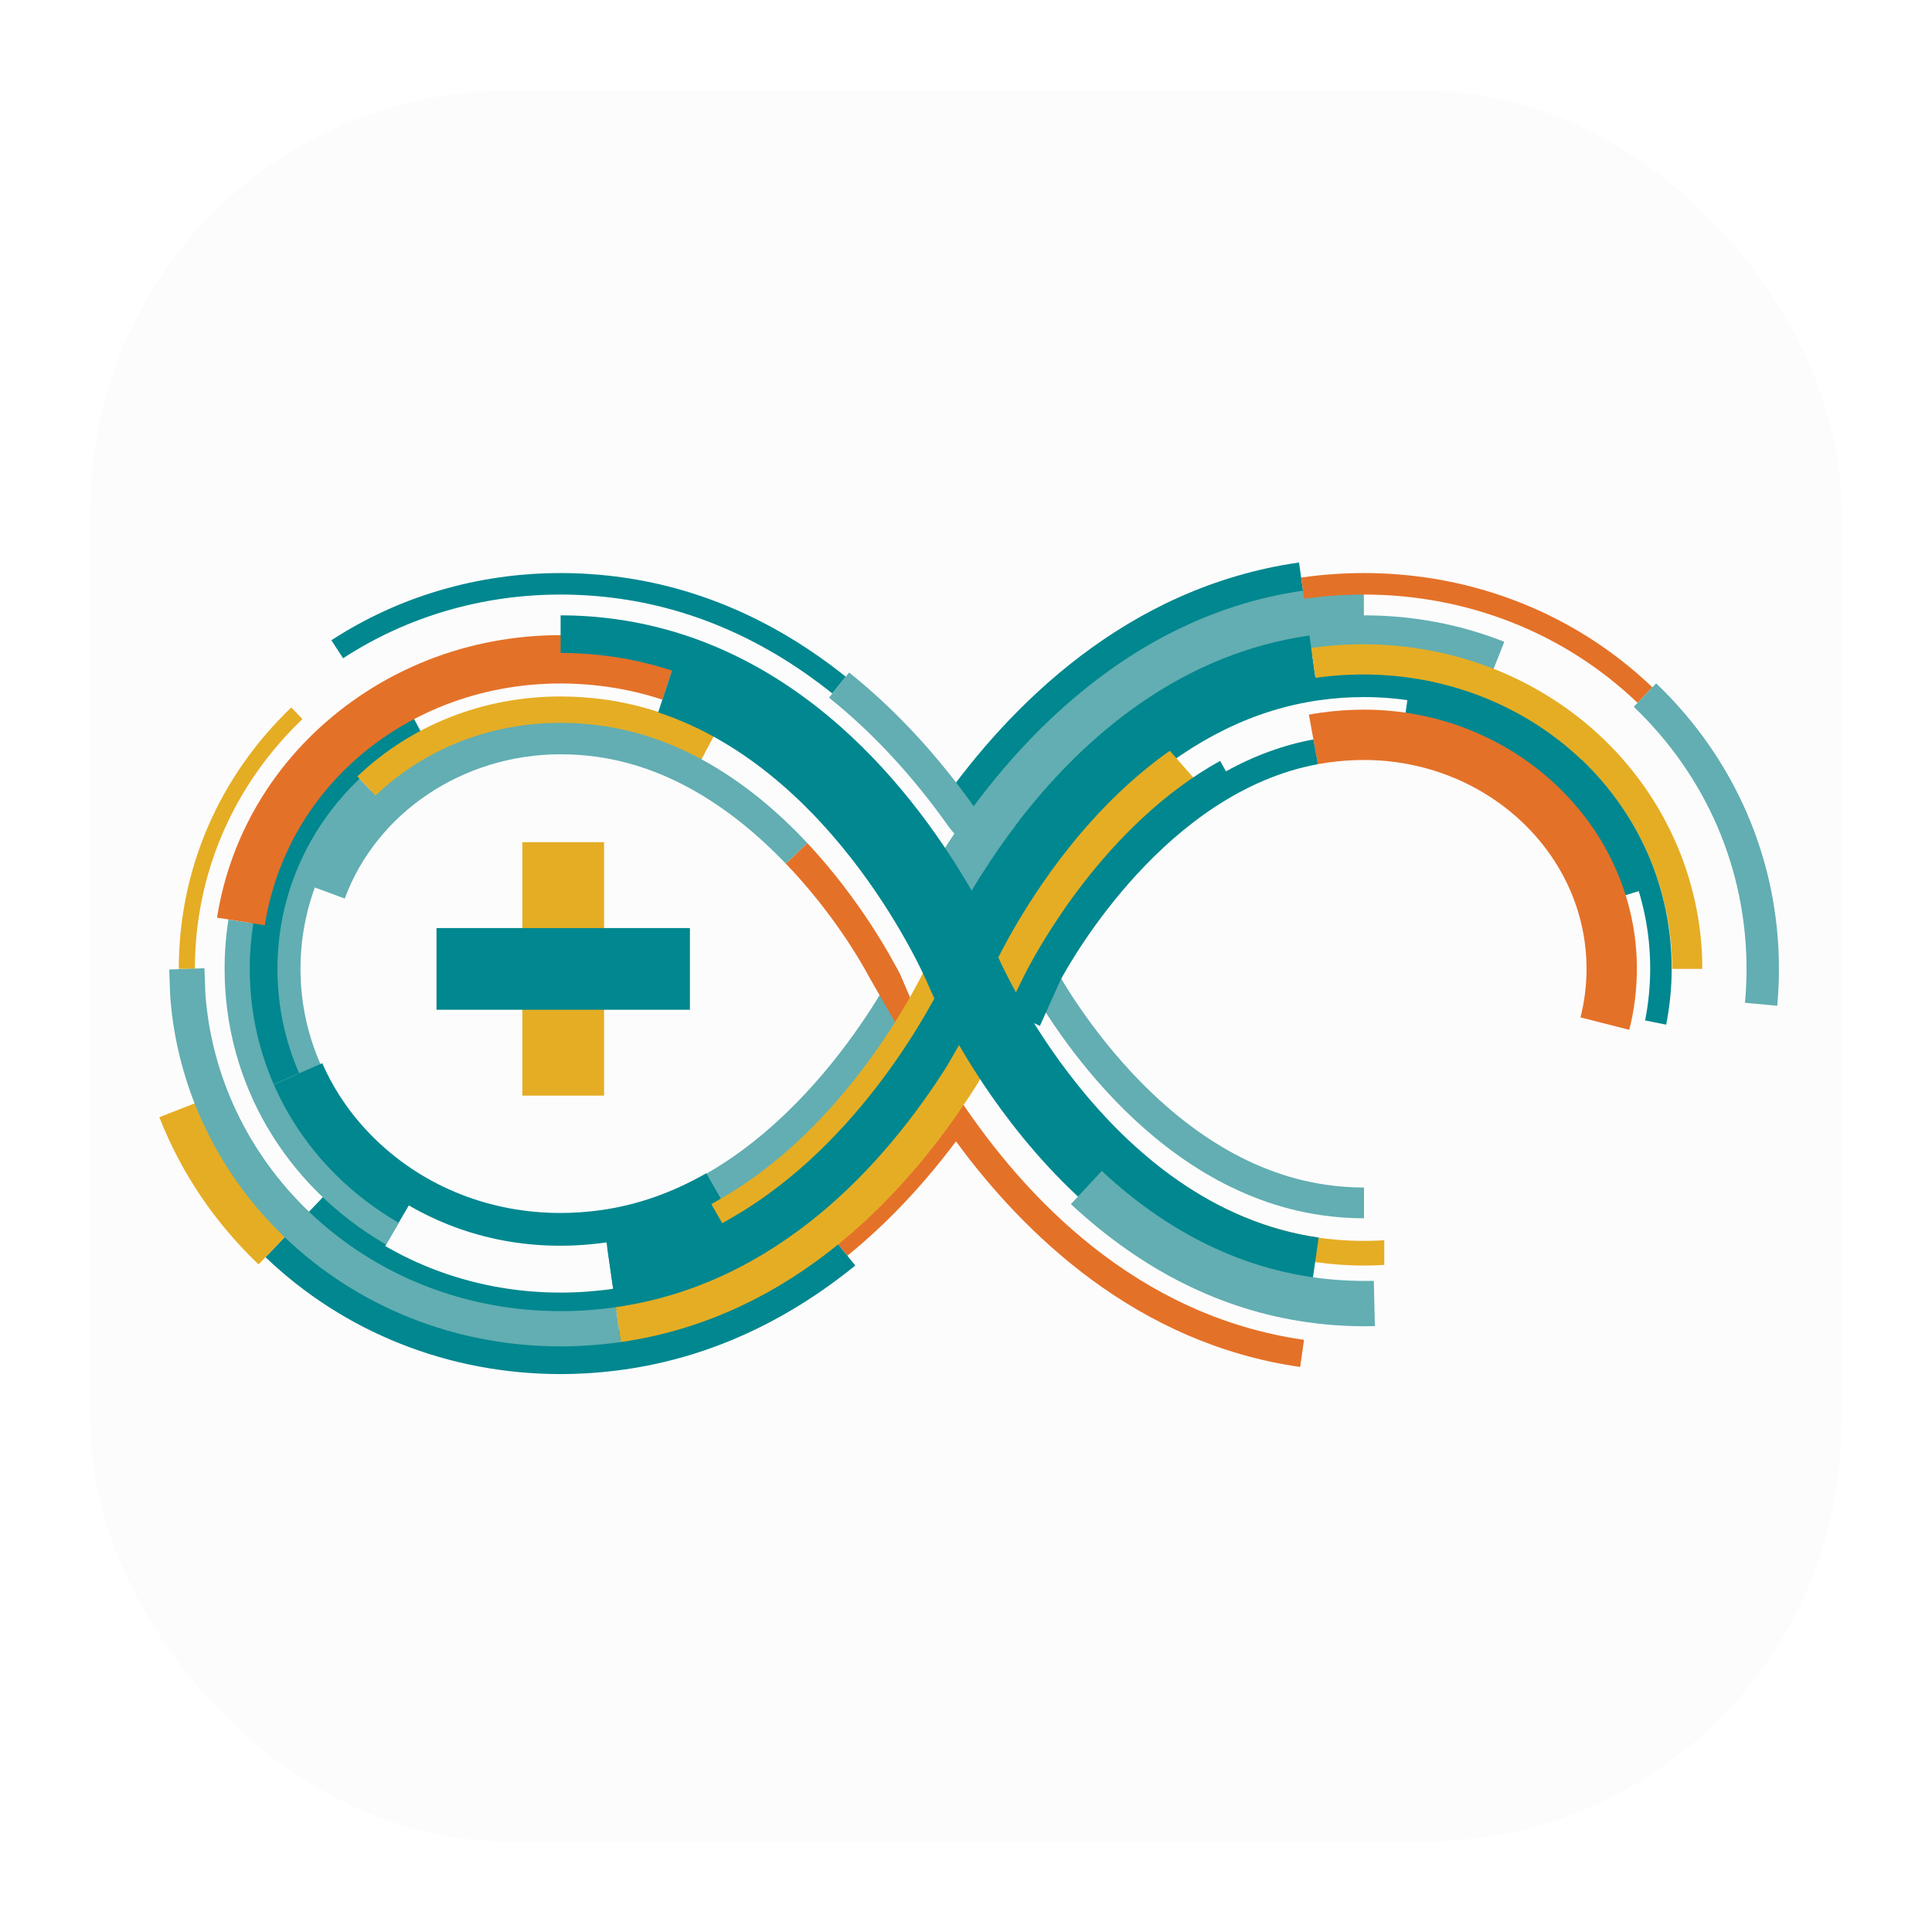 <?xml version="1.0" encoding="UTF-8" standalone="no"?>
<!-- Created with Inkscape (http://www.inkscape.org/) -->

<svg
   width="64"
   height="64"
   viewBox="0 0 16.933 16.933"
   version="1.1"
   id="svg14967"
   xmlns="http://www.w3.org/2000/svg"
   xmlns:svg="http://www.w3.org/2000/svg">
  <defs
     id="defs14964">
    <clipPath
       id="p2c8fbed9d61ff3d8284da7eb33866fc6-3-3-2-2-6-0-9-4-6">
      <rect
         x="48.003"
         y="15.339"
         width="223.2"
         height="172.8"
         id="rect11-6-33-5-9-7-6-2-9-3" />
    </clipPath>
    <filter
       style="color-interpolation-filters:sRGB"
       id="filter2359-5-1-0-0-1"
       x="-0.056"
       y="-0.056"
       width="1.111"
       height="1.111">
      <feGaussianBlur
         stdDeviation="0.268"
         id="feGaussianBlur2361-3-5-6-9-7" />
    </filter>
    <filter
       style="color-interpolation-filters:sRGB"
       id="filter2359-5-1-0-0-1-0"
       x="-0.056"
       y="-0.056"
       width="1.111"
       height="1.111">
      <feGaussianBlur
         stdDeviation="0.268"
         id="feGaussianBlur2361-3-5-6-9-7-2" />
    </filter>
    <clipPath
       clipPathUnits="userSpaceOnUse"
       id="clipPath16096">
      <g
         id="g16102"
         style="display:inline"
         transform="translate(-464.627,-106.08)">
        <rect
           width="14.817"
           height="14.817"
           x="598.101"
           y="191.233"
           fill="url(#a)"
           rx="3.44"
           ry="3.44"
           id="rect16098"
           style="display:inline;mix-blend-mode:normal;fill:#000000;fill-opacity:0.004;stroke:#2b2829;stroke-width:0.365;stroke-miterlimit:4;stroke-dasharray:none;stroke-opacity:1;filter:url(#filter2359-5-1-0-0-1-0)" />
        <rect
           width="14.817"
           height="14.817"
           x="598.457"
           y="190.859"
           fill="url(#a)"
           rx="3.44"
           ry="3.44"
           id="rect16100"
           style="display:inline;mix-blend-mode:normal;fill:#000000;fill-opacity:0.004;stroke:#ffffff;stroke-width:0.365;stroke-miterlimit:4;stroke-dasharray:none;stroke-opacity:1" />
      </g>
    </clipPath>
    <clipPath
       id="p2c8fbed9d61ff3d8284da7eb33866fc6-3-3-2-2-6-0-9-4-6-0">
      <rect
         x="48.003"
         y="15.339"
         width="223.2"
         height="172.8"
         id="rect11-6-33-5-9-7-6-2-9-3-9" />
    </clipPath>
    <clipPath
       id="p2c8fbed9d61ff3d8284da7eb33866fc6-3-3-2-2-6-0-9-4-6-6">
      <rect
         x="48.003"
         y="15.339"
         width="223.2"
         height="172.8"
         id="rect11-6-33-5-9-7-6-2-9-3-2" />
    </clipPath>
    <clipPath
       id="p2c8fbed9d61ff3d8284da7eb33866fc6-3-3-2-2-6-0-9-4-6-2">
      <rect
         x="48.003"
         y="15.339"
         width="223.2"
         height="172.8"
         id="rect11-6-33-5-9-7-6-2-9-3-28" />
    </clipPath>
    <clipPath
       clipPathUnits="userSpaceOnUse"
       id="clipPath5809">
      <rect
         width="14.817"
         height="14.817"
         x="133.827"
         y="84.806"
         fill="url(#a)"
         rx="3.44"
         ry="3.44"
         id="rect5811"
         style="display:inline;mix-blend-mode:normal;fill:#000000;fill-opacity:0.004;stroke:#ffffff;stroke-width:0.365;stroke-miterlimit:4;stroke-dasharray:none;stroke-opacity:1" />
    </clipPath>
    <clipPath
       clipPathUnits="userSpaceOnUse"
       id="clipPath1050">
      <g
         id="g1054"
         transform="translate(14.143,-0.237)">
        <rect
           width="14.46"
           height="14.46"
           x="120.083"
           y="85.509"
           fill="url(#a)"
           rx="3.357"
           ry="3.357"
           id="rect1052"
           style="display:inline;mix-blend-mode:normal;fill:#000000;fill-opacity:0.004;stroke:#ffffff;stroke-width:0.356;stroke-miterlimit:4;stroke-dasharray:none;stroke-opacity:1" />
      </g>
    </clipPath>
    <filter
       style="color-interpolation-filters:sRGB"
       id="filter1269-6-1-6-9-3"
       x="-0.108"
       y="-0.062"
       width="1.216"
       height="1.123">
      <feGaussianBlur
         stdDeviation="8.384"
         id="feGaussianBlur1271-1-7-3-6-1" />
    </filter>
    <filter
       style="color-interpolation-filters:sRGB"
       id="filter3062-5-2-8-4-9"
       x="-0.019"
       y="-0.011"
       width="1.038"
       height="1.022">
      <feGaussianBlur
         stdDeviation="1.487"
         id="feGaussianBlur3064-5-7-5-3-4" />
    </filter>
    <linearGradient
       id="a-6"
       x1="7.937"
       x2="7.937"
       y1="15.081"
       y2="1.852"
       gradientTransform="matrix(3.78,0,0,3.78,87.749,0.977)"
       gradientUnits="userSpaceOnUse">
      <stop
         offset="0"
         stop-color="#f1efeb"
         id="stop937" />
      <stop
         offset="1"
         stop-color="#fdfcfc"
         id="stop939" />
    </linearGradient>
  </defs>
  <g
     id="layer1"
     transform="translate(-132.989,-84.035)">
    <rect
       width="14.817"
       height="14.817"
       x="133.596"
       y="85.037"
       fill="url(#a)"
       rx="3.44"
       ry="3.44"
       id="rect946-7-2-1-3-4-9-4-0-3-0-4-1-3-9"
       style="display:inline;mix-blend-mode:normal;fill:#000000;fill-opacity:0.004;stroke:#2b2829;stroke-width:0.365;stroke-miterlimit:4;stroke-dasharray:none;stroke-opacity:0.816;filter:url(#filter2359-5-1-0-0-1)"
       transform="matrix(0.996,0,0,0.996,0.994,0.412)" />
    <rect
       width="14.977"
       height="14.977"
       x="133.967"
       y="85.014"
       fill="url(#a)"
       rx="3.477"
       ry="3.477"
       id="rect946-7-2-1-3-4-9-4-0-2-3-5-9-6-6"
       style="display:inline;mix-blend-mode:normal;fill:#fdfcfc;fill-opacity:1;stroke:#fdfcfc;stroke-width:0.369;stroke-miterlimit:4;stroke-dasharray:none;stroke-opacity:1" />
    <rect
       x="134.607"
       y="85.632"
       width="13.702"
       height="13.685"
       rx="2.74"
       ry="2.74"
       fill="#ffffff"
       opacity="0.15"
       stroke-width="0.924"
       id="rect1665-5-1-9-1-9-5-6-1-2"
       style="display:inline;fill:none;stroke:none" />
    <g
       id="g78"
       transform="matrix(0.036,0,0,0.036,126.708,81.837)">
      <path
         fill="#62aeb2"
         d="m 345.23,245.898 0.872,-1.612 c -8.086,-4.307 -16.404,-7.133 -24.769,-8.328 -3.465,-0.491 -6.956,-0.74 -10.377,-0.74 -27.598,0 -52.288,16.601 -61.44,41.308 l 8.883,3.289 c 7.781,-21.009 28.903,-35.124 52.558,-35.124 2.978,0 6.021,0.217 9.042,0.646 16.037,2.291 31.447,11.039 45.803,26 l 5.229,-5.019 c -7.064,-7.549 -15.685,-14.948 -25.801,-20.42 z"
         id="path2" />
      <path
         fill="#62aeb2"
         d="m 280.472,356.516 c -23.789,-11.059 -39.16,-34.446 -39.16,-59.582 0,-12.716 3.727,-25.022 10.776,-35.588 2.682,-4.024 5.851,-7.796 9.416,-11.21 l 4.367,4.562 c -3.233,3.094 -6.103,6.509 -8.53,10.15 -6.355,9.526 -9.715,20.62 -9.715,32.085 0,23.038 13.605,43.675 35.508,53.855 z"
         id="path4" />
      <path
         fill="#62aeb2"
         d="m 396.354,304.689 -2.738,-6.389 c -0.25,-0.493 -0.595,-1.154 -1.013,-1.933 -4.795,9.08 -30.021,53.416 -71.498,59.339 -3.387,0.484 -6.88,1.592 -10.183,1.592 -9.66,-0.004 -18.926,-2.037 -27.538,-6.044 l -3.162,5.795 c 9.61,4.471 19.938,6.739 30.705,6.743 3.651,0 7.397,-0.271 11.134,-0.805 40.02,-5.716 65.279,-42.317 74.582,-58.423 z"
         id="path6" />
      <path
         fill="#e47128"
         d="m 405.128,335.549 c -8.114,11.026 -17.068,20.572 -26.674,28.371 l 2.318,2.854 c 9.499,-7.713 18.374,-17.07 26.441,-27.847 16.509,22.525 43.977,49.245 83.794,54.929 l 0.943,-6.603 c -40.696,-5.811 -67.953,-34.586 -84.16,-59.075 -0.763,-1.156 -2.662,7.371 -2.662,7.371 z"
         id="path8" />
      <path
         fill="#e5ad24"
         d="m 511.482,362.999 c -5.256,0.344 -10.605,0.145 -15.971,-0.622 -12.228,-1.748 -24.078,-6.63 -35.223,-14.511 l -3.465,4.898 c 11.929,8.436 24.659,13.668 37.838,15.552 3.966,0.567 7.967,0.854 11.891,0.854 1.651,0 3.293,-0.063 4.93,-0.163 z"
         id="path10" />
      <path
         fill="#e47128"
         d="m 399.523,303.331 -3.17,1.358 -2.738,-6.389 c -2.051,-4.038 -9.736,-18.259 -22.584,-31.983 l -5.229,5.019 c 11.268,11.742 18.037,23.381 20.425,27.84 l 9.612,16.774 8.217,-4.711 z"
         id="path12" />
      <path
         fill="#62aeb2"
         d="m 506.553,357.661 c -3.405,0 -6.858,-0.248 -10.263,-0.738 -42.807,-6.113 -67.851,-49.576 -72.437,-58.228 l 6.623,-3.51 c 2.628,4.957 26.83,48.599 66.878,54.318 3.056,0.439 6.148,0.663 9.198,0.663 v 7.495 z"
         id="path14" />
      <path
         fill="#00878f"
         d="m 566.199,280.234 c -2.853,-9.264 -8.175,-17.812 -15.393,-24.721 -9.459,-9.048 -21.471,-14.832 -34.738,-16.726 l 1.213,-8.492 c 15.051,2.147 28.694,8.725 39.456,19.02 8.272,7.918 14.379,17.736 17.661,28.394 z"
         id="path16" />
      <path
         fill="#00878f"
         d="m 451.607,252.945 -4.043,-4.604 c 14.56,-12.787 30.402,-20.478 47.089,-22.858 3.94,-0.563 7.934,-0.849 11.867,-0.849 20.32,0 39.357,7.507 53.604,21.139 l -4.236,4.428 c -13.101,-12.535 -30.633,-19.439 -49.367,-19.439 -3.645,0 -7.346,0.266 -11.001,0.788 -15.489,2.209 -30.263,9.408 -43.913,21.395 z"
         id="path18" />
      <path
         fill="#e5ad24"
         d="m 420.48,312.622 -21.253,-10.11 5.055,-10.627 c 3.283,-6.899 15.691,-30.904 37.54,-50.085 l 8.844,-7.764 15.527,17.688 -8.844,7.764 c -18.944,16.63 -29.825,38.328 -31.813,42.509 z"
         id="path20" />
      <path
         fill="#00878f"
         d="m 240.581,325.311 c -3.925,-8.957 -5.915,-18.505 -5.915,-28.377 0,-19.555 7.901,-37.88 22.248,-51.602 5.012,-4.794 10.668,-8.883 16.812,-12.153 l 3.455,6.49 c -5.55,2.955 -10.659,6.647 -15.186,10.978 -12.882,12.32 -19.977,28.759 -19.977,46.287 0,8.851 1.782,17.404 5.296,25.426 z"
         id="path22" />
      <path
         fill="#e5ad24"
         d="m 265.907,254.738 -4.439,-4.643 c 13.137,-12.562 30.713,-19.48 49.489,-19.48 3.66,0 7.372,0.265 11.032,0.787 8.964,1.281 17.812,4.258 26.297,8.846 l -3.055,5.65 c -7.816,-4.226 -15.941,-6.963 -24.151,-8.137 -3.359,-0.479 -6.766,-0.723 -10.123,-0.723 -17.114,10e-4 -33.113,6.287 -45.05,17.7 z"
         id="path24" />
      <path
         fill="#e5ad24"
         d="m 221.919,296.934 h -3.922 c 0,-24.146 9.729,-46.749 27.395,-63.645 l 2.711,2.834 c -16.885,16.149 -26.184,37.745 -26.184,60.811 z"
         id="path26" />
      <path
         fill="#00878f"
         d="m 377.118,229.892 c -15.847,-12.668 -33.217,-20.424 -51.628,-23.053 -4.822,-0.688 -9.712,-1.036 -14.533,-1.036 -19.073,0 -37.384,5.363 -52.953,15.511 l -2.855,-4.381 c 16.42,-10.703 35.719,-16.36 55.809,-16.36 5.067,0 10.206,0.366 15.272,1.089 19.349,2.763 37.568,10.887 54.154,24.145 z"
         id="path28" />
      <path
         fill="#00878f"
         d="m 413.901,263.84 -10.318,-7.281 c 16.506,-23.396 45.024,-52.546 87.146,-58.56 l 1.785,12.502 c -37.663,5.378 -63.538,31.974 -78.613,53.339 z"
         id="path30" />
      <path
         fill="#62aeb2"
         d="m 425.715,265.347 -7.301,-5.52 c 14.446,-19.11 39.062,-42.947 74.293,-47.974 4.582,-0.655 9.23,-0.987 13.813,-0.987 11.874,0 23.376,2.166 34.187,6.438 l -3.363,8.512 c -9.735,-3.847 -20.105,-5.797 -30.823,-5.797 -4.151,0 -8.363,0.302 -12.52,0.896 -32.146,4.586 -54.877,26.693 -68.286,44.432 z"
         id="path32" />
      <path
         fill="#62aeb2"
         d="m 410.996,280.249 -10.215,-4.158 3.037,-7.463 0.262,-0.413 c 13.188,-20.874 42.108,-56.862 87.627,-63.356 4.915,-0.702 9.899,-1.058 14.813,-1.058 v 11.029 c -4.394,0 -8.854,0.319 -13.254,0.947 -38.844,5.542 -64.693,34.458 -79.603,57.918 z"
         id="path34" />
      <path
         fill="#62aeb2"
         d="m 410.822,268.945 -5.285,-6.484 c -8.783,-12.447 -18.619,-23.062 -29.235,-31.549 l 4.898,-6.128 c 11.16,8.922 21.479,20.038 30.667,33.04 l 5.031,6.158 z"
         id="path36" />
      <path
         fill="#e47128"
         d="m 573.146,232.169 c -17.769,-17.003 -41.43,-26.366 -66.625,-26.366 -4.817,0 -9.706,0.349 -14.53,1.036 l -0.738,-5.178 c 5.067,-0.723 10.205,-1.089 15.269,-1.089 26.549,0 51.494,9.879 70.24,27.817 z"
         id="path38" />
      <path
         fill="#00878f"
         d="m 324.215,378.084 -1.906,-13.346 c 53.362,-7.618 79.951,-69.773 80.213,-70.4 1.182,-2.841 29.705,-69.851 90.745,-78.562 l 1.904,13.346 c -53.525,7.638 -79.944,69.772 -80.205,70.399 -1.186,2.85 -29.727,69.85 -90.751,78.563 z"
         id="path40" />
      <path
         fill="#00878f"
         d="m 268.146,364.592 5.853,-10.072 c 14.362,8.344 31.006,11.457 48.135,9.006 l 1.65,11.526 c 11.158,-1.593 22.06,-5.413 32.401,-11.353 l -9.766,-17.004 c -8.176,4.696 -16.726,7.706 -25.413,8.946 -3.368,0.481 -6.759,0.725 -10.084,0.725 -16.981,-10e-4 -32.855,-6.243 -44.698,-17.576 -5.736,-5.49 -10.21,-11.846 -13.295,-18.889 l -16.833,7.373 c 4.019,9.171 9.881,17.582 17.419,24.796 l -0.848,0.886 c 4.715,4.512 9.913,8.398 15.479,11.636 z"
         id="path42" />
      <path
         fill="#00878f"
         d="m 310.927,381.103 c -23.386,-0.001 -45.333,-8.682 -61.805,-24.441 l 3.701,-3.868 c 15.471,14.803 36.104,22.955 58.098,22.956 4.24,0 8.554,-0.31 12.827,-0.921 44.007,-6.285 70.607,-43.525 82.582,-65.257 l 3.037,-7.188 4.932,2.084 -3.211,7.564 c -12.424,22.588 -40.193,61.472 -86.582,68.096 -4.524,0.646 -9.092,0.975 -13.579,0.975 z"
         id="path44" />
      <path
         fill="#00878f"
         d="m 310.927,395.585 c -27.139,-0.004 -52.641,-10.112 -71.815,-28.463 l 6.779,-7.084 c 17.341,16.597 40.436,25.738 65.031,25.742 4.719,0 9.51,-0.344 14.243,-1.022 18.344,-2.621 35.622,-10.432 51.357,-23.216 l 6.182,7.609 c -17.134,13.92 -36.025,22.437 -56.15,25.312 -5.191,0.744 -10.449,1.122 -15.627,1.122 z"
         id="path46" />
      <path
         fill="#e5ad24"
         d="m 325.601,387.789 -1.213,-8.492 c 39.533,-5.645 65.689,-35.059 80.683,-58.772 0.459,-0.796 4.496,-7.801 6.042,-10.741 l 7.594,3.992 c -1.712,3.255 -6.065,10.794 -6.25,11.113 l -0.087,0.146 c -15.953,25.253 -43.955,56.641 -86.769,62.754 z"
         id="path48" />
      <path
         fill="#62aeb2"
         d="m 268.458,364.057 c -24.613,-14.292 -39.307,-39.385 -39.307,-67.123 0,-4.036 0.317,-8.083 0.944,-12.027 l 6.051,0.961 c -0.575,3.628 -0.868,7.351 -0.868,11.066 0,25.529 13.554,48.642 36.256,61.824 z"
         id="path50" />
      <path
         fill="#e47128"
         d="m 238.933,286.309 -11.623,-1.844 c 3.364,-21.195 15.08,-39.924 32.991,-52.735 18.191,-13.013 40.842,-18.38 63.796,-15.105 5.169,0.739 10.318,1.945 15.307,3.584 l -3.674,11.18 c -4.335,-1.424 -8.809,-2.472 -13.297,-3.114 -40.727,-5.797 -77.413,19.682 -83.5,58.034 z"
         id="path52" />
      <path
         fill="#e5ad24"
         d="M 237.418,368.893 C 226.687,358.626 218.56,346.567 213.262,333.05 l 13.691,-5.367 c 4.514,11.515 11.455,21.805 20.631,30.584 z"
         id="path54" />
      <path
         fill="#62aeb2"
         d="m 310.927,388.842 c -25.394,-0.003 -49.241,-9.446 -67.157,-26.591 -16.307,-15.605 -26.196,-36.384 -27.847,-58.507 l -0.009,-0.159 -0.242,-6.491 8.572,-0.32 0.239,6.41 c 1.51,19.978 10.464,38.75 25.218,52.87 16.312,15.609 38.054,24.207 61.221,24.21 4.453,0 8.982,-0.325 13.465,-0.967 l 1.215,8.492 c -4.884,0.698 -9.822,1.053 -14.675,1.053 z"
         id="path56" />
      <path
         fill="#e5ad24"
         d="m 350.312,358.852 -2.665,-4.644 2.321,-1.332 c 30.274,-17.379 47.186,-50.602 50.269,-57.085 l 1.149,-2.417 4.834,2.299 -1.149,2.417 c -3.202,6.735 -20.781,41.258 -52.437,59.429 z"
         id="path58" />
      <path
         fill="#00878f"
         d="m 417.194,293.418 c -0.268,-0.643 -2.177,-5.146 -5.808,-11.729 l 1.363,-0.751 c -12.627,-22.914 -40.847,-62.358 -87.973,-69.085 -4.584,-0.655 -9.234,-0.987 -13.82,-0.987 v 9.152 c 4.154,0 8.368,0.302 12.526,0.896 5.095,0.728 9.944,1.895 14.571,3.399 l -3.348,10.179 c 43.5,14.308 65.375,65.454 65.586,65.956 1.206,2.899 30.249,71.119 92.633,80.023 l 2.586,-18.121 c -51.977,-7.419 -78.062,-68.328 -78.316,-68.932 z"
         id="path60" />
      <path
         fill="#e5ad24"
         d="m 588.917,296.934 h -7.354 c 0,-20.25 -8.935,-39.615 -24.514,-53.13 -16.736,-14.519 -39.445,-20.973 -62.312,-17.715 L 493.7,218.81 c 24.973,-3.564 49.821,3.523 68.168,19.439 17.19,14.912 27.049,36.302 27.049,58.685 z"
         id="path62" />
      <rect
         x="301.648"
         y="266.091"
         fill="#e5ad24"
         width="19.887"
         height="61.699"
         id="rect64" />
      <rect
         x="280.743"
         y="286.998"
         fill="#00878f"
         width="61.695"
         height="19.89"
         id="rect66" />
      <path
         fill="#62aeb2"
         d="m 607.156,305.922 -7.859,-0.729 c 0.251,-2.714 0.379,-5.492 0.379,-8.26 0,-24.208 -9.749,-46.866 -27.451,-63.803 l 5.457,-5.703 c 19.272,18.439 29.887,43.124 29.887,69.506 -10e-4,3.009 -0.139,6.034 -0.413,8.989 z"
         id="path68" />
      <path
         fill="#00878f"
         d="m 580.115,310.515 -5.131,-1.02 c 0.824,-4.148 1.242,-8.411 1.242,-12.669 0,-17.818 -7.21,-34.53 -20.301,-47.057 l 3.615,-3.779 c 14.133,13.523 21.916,31.577 21.916,50.836 10e-4,4.6 -0.451,9.205 -1.341,13.689 z"
         id="path70" />
      <path
         fill="#e47128"
         d="m 571.13,311.774 -11.875,-3.027 c 0.978,-3.834 1.473,-7.809 1.474,-11.814 0,-28.039 -24.317,-50.851 -54.208,-50.851 -2.91,0 -5.886,0.213 -8.845,0.632 -0.783,0.112 -1.564,0.241 -2.342,0.384 l -2.211,-12.055 c 0.938,-0.172 1.877,-0.326 2.827,-0.462 3.532,-0.501 7.087,-0.755 10.57,-0.755 36.648,0 66.464,28.311 66.464,63.107 -0.001,5.027 -0.625,10.019 -1.854,14.841 z"
         id="path72" />
      <path
         fill="#00878f"
         d="m 472.94,248.847 -1.413,-2.549 c -28.136,15.598 -44.606,46.13 -47.623,52.093 l -2.979,6.064 -3.151,-1.549 -1.299,2.885 11.18,5.02 5.012,-11.162 c 2.948,-5.463 25.839,-45.765 62.673,-52.552 l -1.108,-6.016 c -7.232,1.336 -14.381,3.938 -21.292,7.766 z"
         id="path74" />
      <path
         fill="#62aeb2"
         d="m 506.553,383.94 c -4.619,0 -9.324,-0.338 -13.984,-1.004 -20.805,-2.971 -40.108,-12.638 -57.375,-28.731 l 7.52,-8.068 c 15.586,14.527 32.885,23.235 51.415,25.882 4.951,0.706 9.925,0.976 14.812,0.861 l 0.258,11.027 c -0.883,0.021 -1.763,0.033 -2.646,0.033 z"
         id="path76" />
    </g>
  </g>
</svg>
